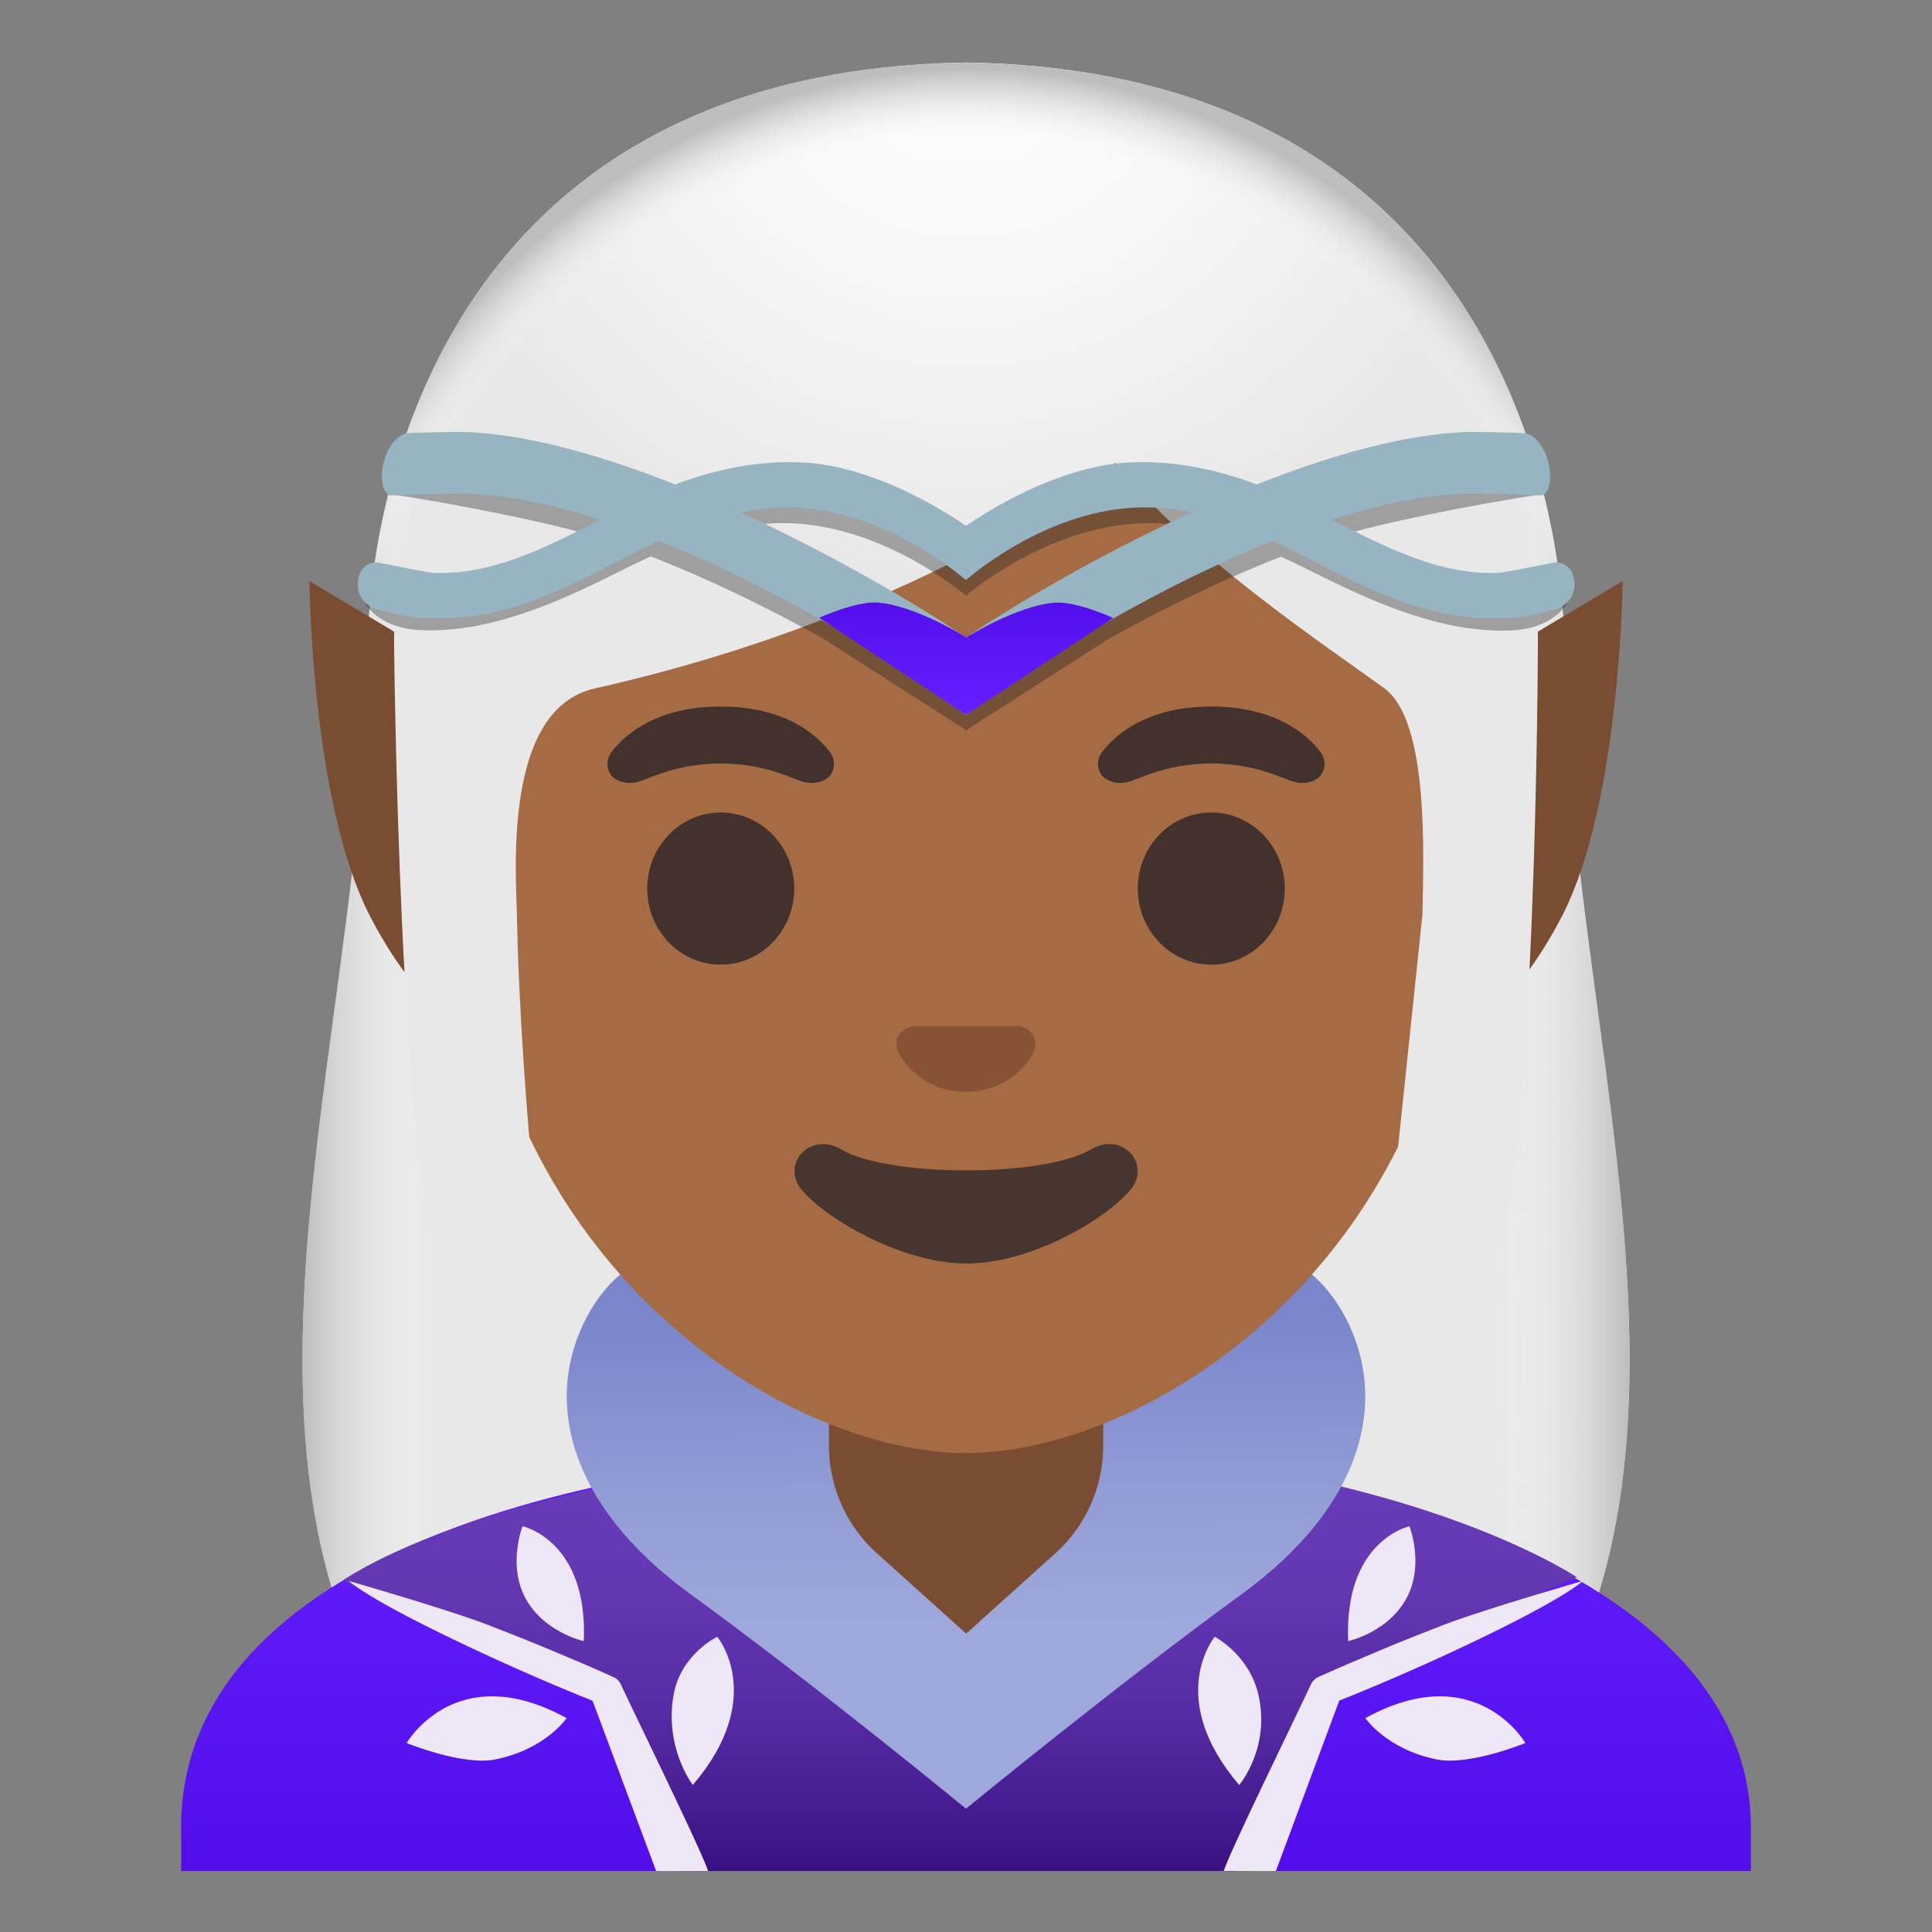 <svg xmlns="http://www.w3.org/2000/svg" viewBox="0 0 128 128" width="128" height="128"><rect x="0" y="0" width="128" height="128" fill="#808080" stroke="none"/><radialGradient id="a" cx="64.113" cy="114.223" r="32.839" gradientTransform="matrix(1 0 0 -1 0 128)" gradientUnits="userSpaceOnUse"><stop offset="0" stop-color="#fff"/><stop offset=".436" stop-color="#f8f8f8"/><stop offset=".995" stop-color="#e8e8e8"/></radialGradient><path d="M103.63 42.65c0-.6.31-37.86-39.62-38.51-39.94.65-39.63 37.91-39.63 38.51 0 24.56-10.89 52.35 1.86 71.85 3.65 5.58 21.28 6.76 21.28 6.76l16.48-.03 16.49.02s17.63-1.18 21.28-6.76c12.75-19.49 1.86-47.28 1.86-71.84z" fill="url(#a)"/><linearGradient id="b" gradientUnits="userSpaceOnUse" x1="20.035" y1="65.302" x2="107.949" y2="65.302" gradientTransform="matrix(1 0 0 -1 0 128)"><stop offset="0" stop-color="#bdbdbd"/><stop offset=".1" stop-color="#fff" stop-opacity="0"/><stop offset=".9" stop-color="#fff" stop-opacity="0"/><stop offset="1" stop-color="#bdbdbd"/></linearGradient><path d="M103.62 42.65c0-.6.31-37.86-39.62-38.51-39.95.65-39.63 37.91-39.63 38.51 0 24.56-10.89 52.35 1.86 71.85 3.65 5.58 21.28 6.76 21.28 6.76l16.49-.02 16.49.02s17.63-1.18 21.28-6.76c12.74-19.5 1.85-47.29 1.85-71.85z" fill="url(#b)"/><linearGradient id="c" gradientUnits="userSpaceOnUse" x1="64" y1="32.133" x2="64" y2="5.714" gradientTransform="matrix(1 0 0 -1 0 128)"><stop offset="0" stop-color="#651fff"/><stop offset=".705" stop-color="#5914f2"/><stop offset="1" stop-color="#530eeb"/></linearGradient><path d="M64.13 96H64c-25.49.03-52 7.28-52 25.06v2.9h104v-2.9C116 104.3 89.74 96 64.13 96z" fill="url(#c)"/><linearGradient id="d" gradientUnits="userSpaceOnUse" x1="63.572" y1="2.006" x2="63.572" y2="29" gradientTransform="matrix(1 0 0 -1 0 128)"><stop offset=".079" stop-color="#391184"/><stop offset=".192" stop-color="#431a8e"/><stop offset=".48" stop-color="#572ca5"/><stop offset=".755" stop-color="#6336b2"/><stop offset="1" stop-color="#673ab7"/></linearGradient><path d="M44.98 123.96h36.88l7.82-13 14.78-6.47S91.03 95.45 64 96c-30.16.6-41.31 8.73-41.31 8.73l16.64 7.28 5.65 11.95z" fill="url(#d)"/><linearGradient id="e" gradientUnits="userSpaceOnUse" x1="64.157" y1="20.517" x2="63.892" y2="45.501" gradientTransform="matrix(1 0 0 -1 0 128)"><stop offset="0" stop-color="#9fa8da"/><stop offset=".341" stop-color="#929cd5"/><stop offset=".814" stop-color="#7986cb"/></linearGradient><path d="M89.12 87.25c-5.48-10.35-21-1.62-21-1.62L64 83.71l-4.12 1.92s-15.52-8.72-21 1.62c-2.85 5.37-1.38 12.38 6.88 18.38S64 119.83 64 119.83s10-8.2 18.25-14.2 9.72-13.01 6.87-18.38z" fill="url(#e)"/><g fill="#ede7f6"><path d="M43.47 123.96h3.44c-.36-1.21-4.86-10.38-5.78-12.37a.936.936 0 00-.47-.47l-.03-.01c-1.37-.64-2.77-1.21-4.17-1.8-1.39-.59-2.81-1.14-4.22-1.69-2.83-1.07-9.14-2.88-9.14-2.88 2.03 1.71 10.38 5.64 16.16 7.94l4.21 11.28z"/><path d="M37.54 113.83c-7.33-4.03-10.6 1.65-10.6 1.65s3.71 1.52 5.86 1.09c3.35-.67 4.74-2.74 4.74-2.74zM45.9 118.26c4.96-5.8 1.62-9.82 1.62-9.82s-2.4 1.14-2.89 3.83c-.63 3.54 1.27 5.99 1.27 5.99zM38.68 108.73c.28-6.69-4.06-7.61-4.06-7.61s-.94 2.39.08 4.54c1.17 2.46 3.98 3.07 3.98 3.07z"/><g><path d="M84.53 123.96l4.2-11.29c5.78-2.29 14.14-6.22 16.16-7.94 0 0-6.3 1.81-9.14 2.88-1.41.55-2.82 1.1-4.22 1.69-1.39.59-2.79 1.17-4.17 1.8l-.03.01c-.21.1-.38.27-.47.47-.92 1.99-5.42 11.16-5.78 12.37.01.01 3.45.01 3.45.01z"/><path d="M90.46 113.83c7.32-4.03 10.6 1.65 10.6 1.65s-3.71 1.52-5.86 1.09c-3.34-.67-4.74-2.74-4.74-2.74zM82.1 118.26c-4.96-5.8-1.62-9.82-1.62-9.82s2.27 1.17 2.89 3.83c.82 3.54-1.27 5.99-1.27 5.99zM89.32 108.73c-.28-6.69 4.06-7.61 4.06-7.61s.94 2.39-.08 4.54c-1.17 2.46-3.98 3.07-3.98 3.07z"/></g></g><g><path d="M64 90.08h-9.08v5.69c0 2.73 1.16 5.33 3.19 7.15l5.9 5.31 5.9-5.31a9.592 9.592 0 003.18-7.15v-5.69H64z" fill="#7a4c32"/></g><path d="M87.5 50.43h-47l-20-11.93s.12 14.62 4 22.17c6 11.67 16 12.59 16 12.59v-.27h47v.27s10-.92 16-12.59c3.88-7.55 4-22.17 4-22.17l-20 11.93z" fill="#7a4c32"/><g><path d="M64 16.04c-17.2 0-33.13 12.79-33.13 39.91 0 21.78 13.49 34.67 25.23 38.83 2.8.99 5.5 1.49 7.9 1.49 2.38 0 5.07-.49 7.85-1.47 11.76-4.14 25.28-17.03 25.28-38.84 0-27.13-15.93-39.92-33.13-39.92z" fill="#a56c43"/><radialGradient id="f" cx="-48.332" cy="250.119" r="48.023" gradientTransform="matrix(.796 0 0 -.796 102.472 199.485)" gradientUnits="userSpaceOnUse"><stop offset="0" stop-color="#fff"/><stop offset=".436" stop-color="#f8f8f8"/><stop offset=".995" stop-color="#e8e8e8"/></radialGradient><path d="M101.89 42.65s1.02-35.57-37.81-35.57-37.97 35.57-37.97 35.57.33 35.48 3.2 41.39 7.2 5.71 7.2 5.71-2.03-16.54-2.26-29.04c-.06-2.92-.94-13.73 5.16-15.1C61.77 40.58 73.9 30.66 73.9 30.66 78.56 36.6 88 42.91 91.69 45.58c3.03 2.19 2.61 11.2 2.55 15.03l-3.05 29.06s4.68.37 7.65-5.64c2.96-6.01 3.05-41.38 3.05-41.38z" fill="url(#f)"/><path d="M67.81 68.06c-.11-.04-.21-.07-.32-.08H60.5c-.11.01-.21.04-.32.08-.63.26-.98.91-.68 1.61.3.7 1.69 2.66 4.49 2.66s4.2-1.96 4.5-2.66c.3-.7-.04-1.36-.68-1.61z" fill="#875334"/><g fill="#42312c"><ellipse cx="47.75" cy="58.87" rx="4.87" ry="5.04"/><ellipse cx="80.25" cy="58.87" rx="4.87" ry="5.04"/></g><g fill="#42312c"><path d="M54.98 49.82c-.93-1.23-3.07-3.01-7.23-3.01s-6.31 1.79-7.23 3.01c-.41.54-.31 1.17-.02 1.55.26.35 1.04.68 1.9.39s2.54-1.16 5.35-1.18c2.81.02 4.49.89 5.35 1.18.86.29 1.64-.03 1.9-.39.29-.38.39-1.01-.02-1.55zM87.48 49.82c-.93-1.23-3.07-3.01-7.23-3.01s-6.31 1.79-7.23 3.01c-.41.54-.31 1.17-.02 1.55.26.35 1.04.68 1.9.39s2.54-1.16 5.35-1.18c2.81.02 4.49.89 5.35 1.18.86.29 1.64-.03 1.9-.39.29-.38.39-1.01-.02-1.55z"/></g><path d="M72.32 76.14c-3.15 1.87-13.47 1.87-16.61 0-1.81-1.07-3.65.57-2.9 2.21.74 1.61 6.37 5.36 11.23 5.36s10.42-3.75 11.16-5.36c.75-1.64-1.07-3.29-2.88-2.21z" fill="#473530"/></g><g><radialGradient id="g" cx="64.159" cy="63.934" r="59.516" gradientTransform="matrix(0 1 .818 0 11.842 -.093)" gradientUnits="userSpaceOnUse"><stop offset=".917" stop-color="#fff" stop-opacity="0"/><stop offset="1" stop-color="#bdbdbd"/></radialGradient><path d="M103.63 42.65c0-.6.31-37.86-39.62-38.51-39.94.65-39.63 37.91-39.63 38.51 0 8.22-1.22 16.81-2.37 25.33-2.27 16.92 86.26 16.92 83.98 0-1.14-8.52-2.36-17.11-2.36-25.33z" fill="url(#g)"/></g><g><g fill="#212121"><path d="M64 48.4z"/><path d="M103.67 38.38c-1.13.21-2.98.59-3.39.61-3.97.17-7.59-1.63-11.39-3.52 3.59-1.12 12.87-2.76 13.38-2.7.4.05.12-2.99-.15-3.02-.6-.06-3.65-.11-4.29-.08-4.27.21-9.22 1.61-14.04 3.47-3.1-1.15-6.22-1.66-9.13-1.43-5.32.41-10.65 4.15-10.65 4.15v-.01s-.01 0-.01.01c0 0-.01 0-.01-.01v.01h-.01s-5.33-3.73-10.65-4.15c-2.91-.23-6.03.29-9.13 1.43-4.82-1.86-9.77-3.26-14.04-3.48-.64-.03-3.69.02-4.29.08-.28.03-.56 3.07-.15 3.02.51-.06 9.79 1.58 13.38 2.7-3.8 1.89-7.42 3.69-11.39 3.52-.41-.02-2.26-.4-3.39-.61-.32-.06-.23 1.79.05 1.85 0 0 .91 1.38 3.36 1.52 4.46.25 8.94-1.7 12.79-3.62.86-.43 1.72-.85 2.59-1.26 4.01 1.56 7.94 3.51 11.35 5.4l9.44 6.05.09.07.01-.01v.04-.01l.09-.07 9.44-6.05c3.41-1.89 7.34-3.84 11.35-5.4.87.41 1.74.83 2.59 1.26 3.85 1.91 8.33 3.86 12.79 3.62 2.45-.14 3.36-1.52 3.36-1.52.28-.07.37-1.92.05-1.86zm-39.5 4.79c-.09.05-.14.08-.17.1 0 0-.01 0-.01.01 0 0-.01 0-.01-.01-.03-.01-.08-.05-.17-.1-2.68-1.77-8.54-5.21-15.19-8.18 1.54-.3 3.04-.41 4.48-.28 6.06.54 10.88 4.74 10.88 4.74l.02-.01.02.01s4.82-4.2 10.88-4.74c1.43-.13 2.94-.02 4.48.28-6.67 2.97-12.52 6.4-15.21 8.18z" opacity=".36"/></g><path d="M64 42.22c-.01.01-.01.01-.02.01-4.81-3.31-21.4-13.02-32.89-13.6-.62-.03-3.58.02-4.17.08-.27.03-1.13.48-1.5 1.92-.34 1.34.1 2.24.49 2.19.5-.06 2.79-.1 3.89-.12 11.11-.26 27.13 9.44 33 13.7l1.17.97.03-.02v-5.13zM64 42.22c.01.01.01.01.02.01 4.81-3.31 21.39-13.02 32.89-13.6.62-.03 3.58.02 4.17.08.27.03 1.13.48 1.5 1.92.34 1.34-.1 2.24-.49 2.19-.5-.06-2.79-.1-3.89-.12-11.11-.26-27.13 9.44-33 13.7l-1.17.97-.03-.02v-5.13z" fill="#97b4c2"/><linearGradient id="h" gradientUnits="userSpaceOnUse" x1="73.349" y1="80.637" x2="73.349" y2="88.078" gradientTransform="rotate(180 68.675 64)"><stop offset="0" stop-color="#651fff"/><stop offset=".705" stop-color="#5914f2"/><stop offset="1" stop-color="#530eeb"/></linearGradient><path d="M64 42.24c.02-.01 3.33-2.1 5.86-2.31 1.43-.12 3.89 1.01 3.89 1.01L64 47.36h.01l-9.74-6.43s2.46-1.12 3.89-1.01c2.53.21 5.83 2.29 5.86 2.31H64z" fill="url(#h)"/><path d="M63.97 34.82s-5.18-3.73-10.35-4.15c-3.39-.27-7.08.51-10.67 2.18-1.06.5-2.12 1.03-3.16 1.57-3.7 1.89-7.22 3.7-11.09 3.53-.4-.02-2.5-.46-3.59-.67-.31-.06-1.25 0-1.4 1.22-.15 1.16.85 1.77 1.12 1.83.74.17 2.17.63 3.46.63.29 0 .59.01.92.01 4.35 0 8.19-1.96 11.94-3.88 1.01-.52 2.03-1.04 3.06-1.52 3.12-1.46 6.3-2.17 9.18-1.9 5.89.54 10.57 4.74 10.57 4.74l.04-.02V34.8c-.01.01-.02.01-.03.02zM64.03 34.82s5.18-3.73 10.35-4.15c3.39-.27 7.08.51 10.67 2.18 1.07.5 2.11 1.03 3.16 1.57 3.7 1.89 7.22 3.7 11.09 3.53.4-.02 2.5-.46 3.6-.67.31-.06 1.25 0 1.4 1.22.15 1.16-.86 1.77-1.12 1.83-.74.17-2.17.63-3.46.63-.29 0-.59.01-.93.01-4.35 0-8.19-1.96-11.94-3.88-1.01-.52-2.03-1.04-3.07-1.52-3.12-1.46-6.3-2.17-9.18-1.9-5.89.54-10.57 4.74-10.57 4.74l-.03-.02V34.8c.01.01.02.01.03.02z" fill="#97b4c2"/></g></svg>